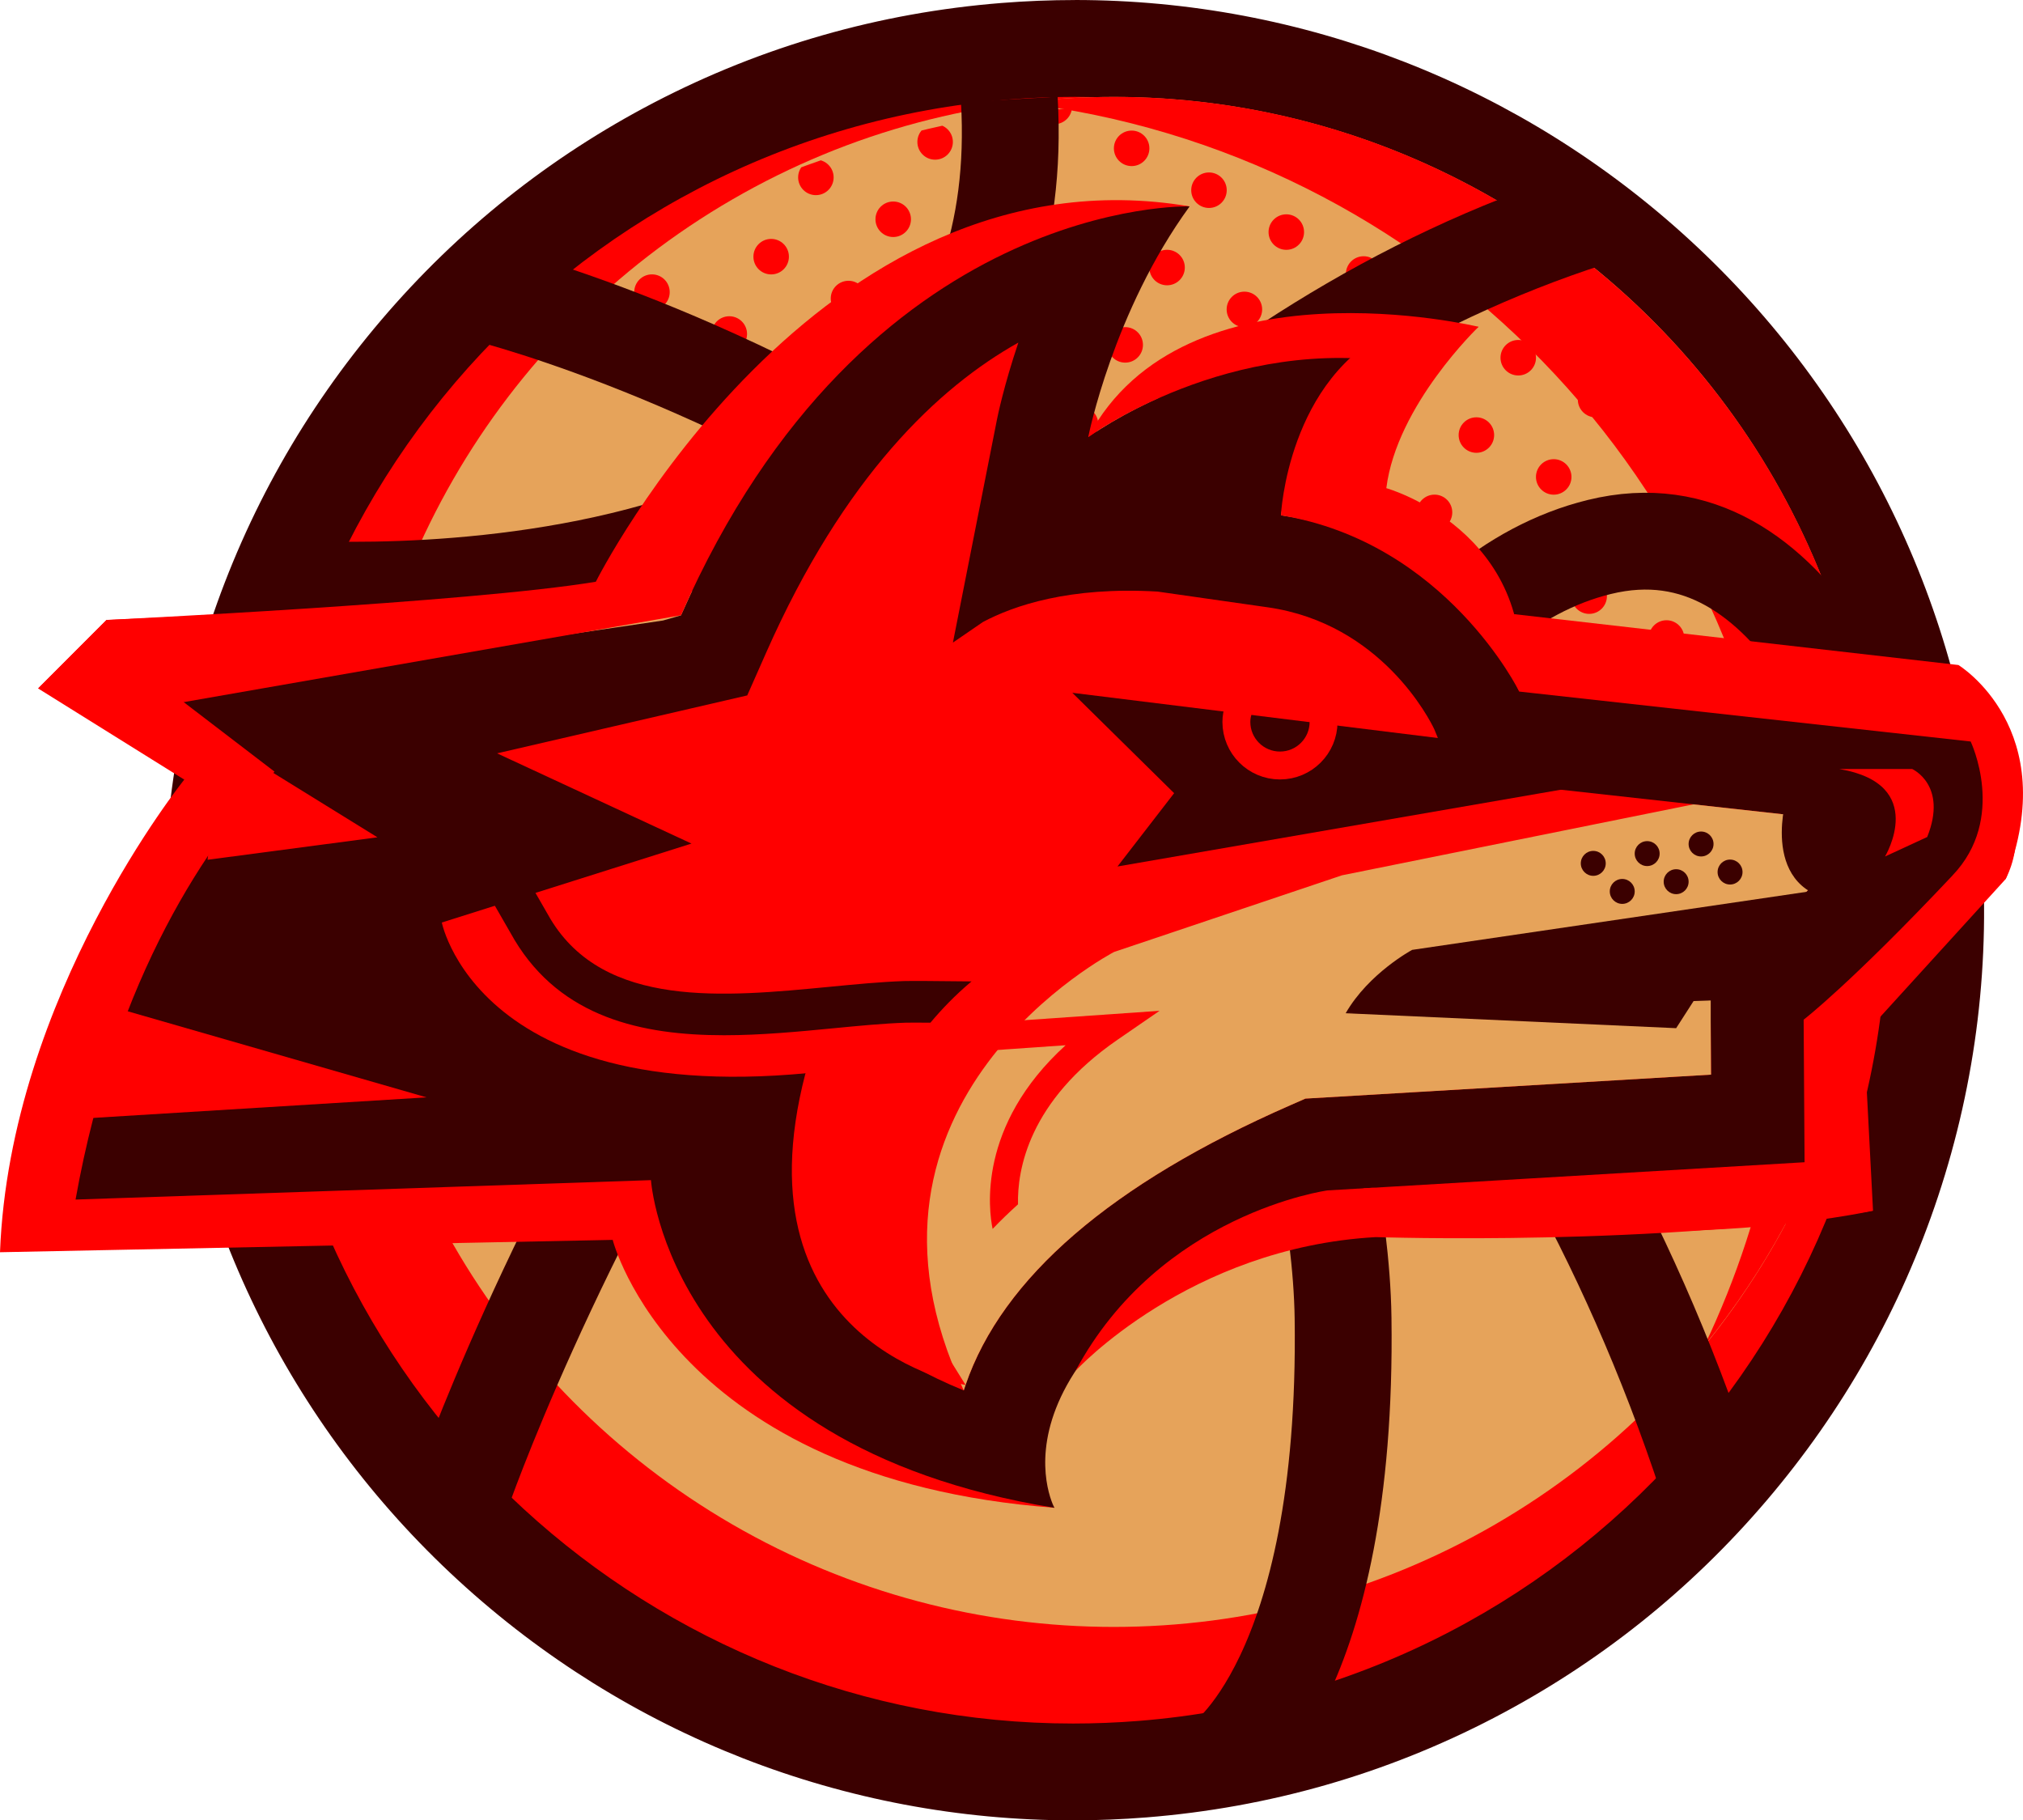 <svg xmlns="http://www.w3.org/2000/svg" id="Layer_1" width="524.267" height="471.72" data-name="Layer 1" version="1.1"><defs id="defs923"><clipPath id="clippath"><path id="path920" d="M499.23 297.34c24.77-20.66 24.6-24.5 24.29-28.35-8.78-108.62-105.06-189.65-215.05-180.98-31.51 2.48-78.8 15.92-129.09 47.71z" style="fill:none;stroke-width:0"/></clipPath><style id="style918">.cls-3{fill:none;stroke-miterlimit:10}.cls-6,.cls-7,.cls-8{stroke-width:0}.cls-3{stroke:#3b0000;stroke-width:25.09px}.cls-6{fill:#3b0000}.cls-7{fill:#e6a35a}.cls-8{fill:red}</style></defs><g id="g1223" transform="translate(-37.87 -59.46)"><g id="g1159"><g id="g931"><path id="path927" d="M315.97 518.64c-55.97 0-109.56-20.93-150.92-58.94-41.58-38.21-66.95-90.28-71.45-146.61-4.75-59.46 13.95-117.2 52.63-162.6 38.69-45.4 92.74-73.01 152.19-77.76 5.98-.48 12.03-.72 18-.72 55.97 0 109.56 20.93 150.91 58.94 41.58 38.21 66.95 90.28 71.45 146.61 4.75 59.46-13.95 117.2-52.63 162.6-38.68 45.4-92.74 73.01-152.19 77.76-5.98.48-12.03.72-18 .72z" class="cls-8" style="fill:red;stroke-width:0"/><path id="path929" d="M316.44 84.56c108.8 0 201.05 83.67 209.86 194 9.26 116.03-77.29 217.59-193.32 226.85-5.7.45-11.38.68-17 .68-108.8 0-201.05-83.67-209.86-194C96.86 196.06 183.41 94.5 299.44 85.24c5.7-.46 11.38-.68 17-.68m0-25.09v25.09zc-6.31 0-12.7.26-19 .76-31.73 2.53-62.02 11.21-90.04 25.79-27.05 14.08-50.84 33.03-70.7 56.34-19.86 23.31-34.8 49.8-44.41 78.74-9.95 29.98-13.71 61.27-11.18 92.99 4.75 59.49 31.55 114.49 75.46 154.85 43.67 40.14 100.28 62.24 159.4 62.24 6.3 0 12.69-.26 18.99-.76 31.73-2.53 62.02-11.21 90.04-25.79 27.05-14.08 50.84-33.03 70.7-56.34 19.86-23.31 34.8-49.8 44.41-78.74 9.95-29.98 13.71-61.27 11.18-92.99-4.75-59.49-31.55-114.48-75.46-154.85-43.67-40.14-100.28-62.25-159.4-62.25z" class="cls-6" style="fill:#3b0000;stroke-width:0"/></g><ellipse id="ellipse933" cx="326.5" cy="282.82" class="cls-7" rx="197.66" ry="198.24" style="fill:#e6a35a;stroke-width:0"/><path id="path935" d="M500.82 292.89c3.27 41.09-4.67 80.45-21.17 115.17 31.07-38.21 48.1-87.98 43.88-141.01-8.69-109.14-103.94-190.56-212.76-181.84-2.88.23-5.73.55-8.57.9 104.83 12.24 189.9 97.27 198.62 206.78" class="cls-8" style="fill:red;stroke-width:0"/><g id="g1149" style="clip-path:url(#clippath)"><g id="g1041"><g id="g987"><circle id="circle937" cx="321.95" cy="67.01" r="4.6" class="cls-8" style="fill:red;stroke-width:0"/><circle id="circle939" cx="341.99" cy="77.86" r="4.6" class="cls-8" style="fill:red;stroke-width:0"/><circle id="circle941" cx="362.03" cy="88.71" r="4.6" class="cls-8" style="fill:red;stroke-width:0"/><circle id="circle943" cx="382.07" cy="99.56" r="4.6" class="cls-8" style="fill:red;stroke-width:0"/><circle id="circle945" cx="402.11" cy="110.42" r="4.6" class="cls-8" style="fill:red;stroke-width:0"/><circle id="circle947" cx="291.06" cy="76.2" r="4.6" class="cls-8" style="fill:red;stroke-width:0"/><circle id="circle949" cx="311.1" cy="87.05" r="4.6" class="cls-8" style="fill:red;stroke-width:0"/><circle id="circle951" cx="331.14" cy="97.9" r="4.6" class="cls-8" style="fill:red;stroke-width:0"/><circle id="circle953" cx="351.18" cy="108.75" r="4.6" class="cls-8" style="fill:red;stroke-width:0"/><circle id="circle955" cx="371.22" cy="119.6" r="4.6" class="cls-8" style="fill:red;stroke-width:0"/><circle id="circle957" cx="391.26" cy="130.46" r="4.6" class="cls-8" style="fill:red;stroke-width:0"/><circle id="circle959" cx="260.17" cy="85.39" r="4.6" class="cls-8" style="fill:red;stroke-width:0"/><circle id="circle961" cx="280.21" cy="96.24" r="4.6" class="cls-8" style="fill:red;stroke-width:0"/><circle id="circle963" cx="300.24" cy="107.09" r="4.6" class="cls-8" style="fill:red;stroke-width:0"/><circle id="circle965" cx="320.28" cy="117.94" r="4.6" class="cls-8" style="fill:red;stroke-width:0"/><circle id="circle967" cx="340.32" cy="128.79" r="4.6" class="cls-8" style="fill:red;stroke-width:0"/><circle id="circle969" cx="360.36" cy="139.64" r="4.6" class="cls-8" style="fill:red;stroke-width:0"/><circle id="circle971" cx="380.4" cy="150.5" r="4.6" class="cls-8" style="fill:red;stroke-width:0"/><circle id="circle973" cx="249.31" cy="105.43" r="4.6" class="cls-8" style="fill:red;stroke-width:0"/><circle id="circle975" cx="269.35" cy="116.28" r="4.6" class="cls-8" style="fill:red;stroke-width:0"/><circle id="circle977" cx="289.39" cy="127.13" r="4.6" class="cls-8" style="fill:red;stroke-width:0"/><circle id="circle979" cx="309.43" cy="137.98" r="4.6" class="cls-8" style="fill:red;stroke-width:0"/><circle id="circle981" cx="329.47" cy="148.83" r="4.6" class="cls-8" style="fill:red;stroke-width:0"/><circle id="circle983" cx="349.51" cy="159.68" r="4.6" class="cls-8" style="fill:red;stroke-width:0"/><circle id="circle985" cx="369.55" cy="170.54" r="4.6" class="cls-8" style="fill:red;stroke-width:0"/></g><g id="g1039"><circle id="circle989" cx="422.15" cy="121.27" r="4.6" class="cls-8" style="fill:red;stroke-width:0"/><circle id="circle991" cx="442.19" cy="132.12" r="4.6" class="cls-8" style="fill:red;stroke-width:0"/><circle id="circle993" cx="462.23" cy="142.97" r="4.6" class="cls-8" style="fill:red;stroke-width:0"/><circle id="circle995" cx="482.27" cy="153.82" r="4.6" class="cls-8" style="fill:red;stroke-width:0"/><circle id="circle997" cx="502.3" cy="164.67" r="4.6" class="cls-8" style="fill:red;stroke-width:0"/><circle id="circle999" cx="411.29" cy="141.31" r="4.6" class="cls-8" style="fill:red;stroke-width:0"/><circle id="circle1001" cx="431.33" cy="152.16" r="4.6" class="cls-8" style="fill:red;stroke-width:0"/><circle id="circle1003" cx="451.37" cy="163.01" r="4.6" class="cls-8" style="fill:red;stroke-width:0"/><circle id="circle1005" cx="471.41" cy="173.86" r="4.6" class="cls-8" style="fill:red;stroke-width:0"/><circle id="circle1007" cx="491.45" cy="184.71" r="4.6" class="cls-8" style="fill:red;stroke-width:0"/><circle id="circle1009" cx="511.49" cy="195.57" r="4.6" class="cls-8" style="fill:red;stroke-width:0"/><circle id="circle1011" cx="400.44" cy="161.35" r="4.6" class="cls-8" style="fill:red;stroke-width:0"/><circle id="circle1013" cx="420.48" cy="172.2" r="4.6" class="cls-8" style="fill:red;stroke-width:0"/><circle id="circle1015" cx="440.52" cy="183.05" r="4.6" class="cls-8" style="fill:red;stroke-width:0"/><circle id="circle1017" cx="460.56" cy="193.9" r="4.6" class="cls-8" style="fill:red;stroke-width:0"/><circle id="circle1019" cx="480.6" cy="204.75" r="4.6" class="cls-8" style="fill:red;stroke-width:0"/><circle id="circle1021" cx="500.64" cy="215.61" r="4.6" class="cls-8" style="fill:red;stroke-width:0"/><circle id="circle1023" cx="520.68" cy="226.46" r="4.6" class="cls-8" style="fill:red;stroke-width:0"/><circle id="circle1025" cx="389.59" cy="181.39" r="4.6" class="cls-8" style="fill:red;stroke-width:0"/><circle id="circle1027" cx="409.63" cy="192.24" r="4.6" class="cls-8" style="fill:red;stroke-width:0"/><circle id="circle1029" cx="429.67" cy="203.09" r="4.6" class="cls-8" style="fill:red;stroke-width:0"/><circle id="circle1031" cx="449.71" cy="213.94" r="4.6" class="cls-8" style="fill:red;stroke-width:0"/><circle id="circle1033" cx="469.75" cy="224.79" r="4.6" class="cls-8" style="fill:red;stroke-width:0"/><circle id="circle1035" cx="489.79" cy="235.64" r="4.6" class="cls-8" style="fill:red;stroke-width:0"/><circle id="circle1037" cx="509.83" cy="246.5" r="4.6" class="cls-8" style="fill:red;stroke-width:0"/></g></g><g id="g1147"><g id="g1093"><circle id="circle1043" cx="237.72" cy="125.97" r="4.6" class="cls-8" style="fill:red;stroke-width:0"/><circle id="circle1045" cx="257.76" cy="136.82" r="4.6" class="cls-8" style="fill:red;stroke-width:0"/><circle id="circle1047" cx="277.8" cy="147.67" r="4.6" class="cls-8" style="fill:red;stroke-width:0"/><circle id="circle1049" cx="297.84" cy="158.53" r="4.6" class="cls-8" style="fill:red;stroke-width:0"/><circle id="circle1051" cx="317.88" cy="169.38" r="4.6" class="cls-8" style="fill:red;stroke-width:0"/><circle id="circle1053" cx="206.83" cy="135.16" r="4.6" class="cls-8" style="fill:red;stroke-width:0"/><circle id="circle1055" cx="226.87" cy="146.01" r="4.6" class="cls-8" style="fill:red;stroke-width:0"/><circle id="circle1057" cx="246.91" cy="156.86" r="4.6" class="cls-8" style="fill:red;stroke-width:0"/><circle id="circle1059" cx="266.95" cy="167.71" r="4.6" class="cls-8" style="fill:red;stroke-width:0"/><circle id="circle1061" cx="286.99" cy="178.56" r="4.6" class="cls-8" style="fill:red;stroke-width:0"/><circle id="circle1063" cx="307.03" cy="189.42" r="4.6" class="cls-8" style="fill:red;stroke-width:0"/><circle id="circle1065" cx="175.94" cy="144.35" r="4.6" class="cls-8" style="fill:red;stroke-width:0"/><circle id="circle1067" cx="195.98" cy="155.2" r="4.6" class="cls-8" style="fill:red;stroke-width:0"/><circle id="circle1069" cx="216.02" cy="166.05" r="4.6" class="cls-8" style="fill:red;stroke-width:0"/><circle id="circle1071" cx="236.05" cy="176.9" r="4.6" class="cls-8" style="fill:red;stroke-width:0"/><circle id="circle1073" cx="256.09" cy="187.75" r="4.6" class="cls-8" style="fill:red;stroke-width:0"/><circle id="circle1075" cx="276.13" cy="198.6" r="4.6" class="cls-8" style="fill:red;stroke-width:0"/><circle id="circle1077" cx="296.17" cy="209.46" r="4.6" class="cls-8" style="fill:red;stroke-width:0"/><circle id="circle1079" cx="165.08" cy="164.39" r="4.6" class="cls-8" style="fill:red;stroke-width:0"/><circle id="circle1081" cx="185.12" cy="175.24" r="4.6" class="cls-8" style="fill:red;stroke-width:0"/><circle id="circle1083" cx="205.16" cy="186.09" r="4.6" class="cls-8" style="fill:red;stroke-width:0"/><circle id="circle1085" cx="225.2" cy="196.94" r="4.6" class="cls-8" style="fill:red;stroke-width:0"/><circle id="circle1087" cx="245.24" cy="207.79" r="4.6" class="cls-8" style="fill:red;stroke-width:0"/><circle id="circle1089" cx="265.28" cy="218.64" r="4.6" class="cls-8" style="fill:red;stroke-width:0"/><circle id="circle1091" cx="285.32" cy="229.5" r="4.6" class="cls-8" style="fill:red;stroke-width:0"/></g><g id="g1145"><circle id="circle1095" cx="337.92" cy="180.23" r="4.6" class="cls-8" style="fill:red;stroke-width:0"/><circle id="circle1097" cx="357.96" cy="191.08" r="4.6" class="cls-8" style="fill:red;stroke-width:0"/><circle id="circle1099" cx="378" cy="201.93" r="4.6" class="cls-8" style="fill:red;stroke-width:0"/><circle id="circle1101" cx="398.04" cy="212.78" r="4.6" class="cls-8" style="fill:red;stroke-width:0"/><circle id="circle1103" cx="418.08" cy="223.64" r="4.6" class="cls-8" style="fill:red;stroke-width:0"/><circle id="circle1105" cx="327.07" cy="200.27" r="4.6" class="cls-8" style="fill:red;stroke-width:0"/><circle id="circle1107" cx="347.1" cy="211.12" r="4.6" class="cls-8" style="fill:red;stroke-width:0"/><circle id="circle1109" cx="367.14" cy="221.97" r="4.6" class="cls-8" style="fill:red;stroke-width:0"/><circle id="circle1111" cx="387.18" cy="232.82" r="4.6" class="cls-8" style="fill:red;stroke-width:0"/><circle id="circle1113" cx="407.22" cy="243.67" r="4.6" class="cls-8" style="fill:red;stroke-width:0"/><circle id="circle1115" cx="427.26" cy="254.53" r="4.6" class="cls-8" style="fill:red;stroke-width:0"/><circle id="circle1117" cx="316.21" cy="220.31" r="4.6" class="cls-8" style="fill:red;stroke-width:0"/><circle id="circle1119" cx="336.25" cy="231.16" r="4.6" class="cls-8" style="fill:red;stroke-width:0"/><circle id="circle1121" cx="356.29" cy="242.01" r="4.6" class="cls-8" style="fill:red;stroke-width:0"/><circle id="circle1123" cx="376.33" cy="252.86" r="4.6" class="cls-8" style="fill:red;stroke-width:0"/><circle id="circle1125" cx="396.37" cy="263.71" r="4.6" class="cls-8" style="fill:red;stroke-width:0"/><circle id="circle1127" cx="416.41" cy="274.57" r="4.6" class="cls-8" style="fill:red;stroke-width:0"/><circle id="circle1129" cx="436.45" cy="285.42" r="4.6" class="cls-8" style="fill:red;stroke-width:0"/><circle id="circle1131" cx="305.36" cy="240.35" r="4.6" class="cls-8" style="fill:red;stroke-width:0"/><circle id="circle1133" cx="325.4" cy="251.2" r="4.6" class="cls-8" style="fill:red;stroke-width:0"/><circle id="circle1135" cx="345.44" cy="262.05" r="4.6" class="cls-8" style="fill:red;stroke-width:0"/><circle id="circle1137" cx="365.48" cy="272.9" r="4.6" class="cls-8" style="fill:red;stroke-width:0"/><circle id="circle1139" cx="385.52" cy="283.75" r="4.6" class="cls-8" style="fill:red;stroke-width:0"/><circle id="circle1141" cx="405.56" cy="294.61" r="4.6" class="cls-8" style="fill:red;stroke-width:0"/><circle id="circle1143" cx="425.6" cy="305.46" r="4.6" class="cls-8" style="fill:red;stroke-width:0"/></g></g></g><path id="path1151" d="M354.18 516.26s33.06-21.16 31.75-115.23c-.39-27.75-8.58-55.75-9.41-83.86-1.32-44.92 29.21-104.54 75.83-115.97 51.41-12.6 75.09 57.08 87.09 94.67" class="cls-3" style="fill:none;stroke:#3b0000;stroke-width:25.09px;stroke-miterlimit:10"/><path id="path1153" d="M157.54 446.47s91.58-266.01 292.6-330.56" class="cls-3" style="fill:none;stroke:#3b0000;stroke-width:25.09px;stroke-miterlimit:10"/><path id="path1155" d="M111.16 211.81s196.43 16.66 188.28-126.57" class="cls-3" style="fill:none;stroke:#3b0000;stroke-width:25.09px;stroke-miterlimit:10"/><path id="path1157" d="M161.18 134.9s235.65 54.49 319.06 307.53" class="cls-3" style="fill:none;stroke:#3b0000;stroke-width:25.09px;stroke-miterlimit:10"/></g><g id="g1221"><path id="path1161" d="m430.27 218.61 115.13 13.18s27.2 16.56 12.25 55.45l-136.6-36.76z" class="cls-8" style="fill:red;stroke-width:0"/><path id="path1163" d="m548.58 251.61-64.73 94.13c-40.83 2.31-129.11 13.05-83.16 24.94 61.77 15.98 122.58 2.52 122.58 2.52l-2.37-45.57 36.76-40.39c9.36-18.89-9.07-35.63-9.07-35.63z" class="cls-8" style="fill:red;stroke-width:0"/><path id="path1165" d="m47.74 237.86 37.89 23.63s-45.2 55.88-47.76 122.47l158.78-3.2s15.74 62.01 114.47 69.42L155.5 228.23l14.05-12.69-21.63 1.88h-23.03l-59.42 2.71-17.73 17.75z" class="cls-8" style="fill:red;stroke-width:0"/><path id="path1167" d="M543.85 286.34c14.23-14.84 4.72-34.73 4.72-34.73l-116.98-12.94s-17.11-39.3-61.76-45.67c0 0 3.26-23.49 26.34-44.76 0 0-43.62 2.1-76.28 24.49 0 0 6.44-32.57 26.27-59.77 0 0-80.77-9.52-131.8 105.96l-4.68 1.34L82.33 239l26.68 20.42c-16.76 17.87-41.18 52.68-51.56 110.89l149.12-5.03s4.36 68.57 104.55 84.91c0 0-22.48-41.38 70.78-82.24l123.63-7.31-.24-36.94s12.28-9.44 38.57-37.36z" class="cls-6" style="fill:#3b0000;stroke-width:0"/><path id="path1169" d="m428.95 262.61-14.01-1.1-5.39-13.12c-1.08-2.28-13.64-27.33-43.12-31.55l-28.58-4.08c-22.86-1.34-37.31 3.66-45.26 7.89l-7.77 5.33 11.44-57.92c.14-.7 1.73-8.55 5.52-19.82-20.68 11.57-45.17 34.65-65.39 80.42l-4.87 11.01-64.83 15.01 50.38 23.38-64.7 20.46s10.95 55.57 118.44 35.66c0 0-60.93 53.73 16.82 85.59.15-.47.31-.94.47-1.41 9.53-27.81 37.83-52.19 84.13-72.48l3.95-1.73 105.11-6.21-.09-14.08v-11.9l9.32-7.29c.15-.11 10.74-8.51 32.74-31.62l-94.32-10.43z" class="cls-8" style="fill:red;stroke-width:0"/><path id="path1171" d="m372.23 345.88 3.95-1.73 105.11-6.21-.09-14.08v-11.9l9.32-7.29c.15-.11 10.74-8.51 32.74-31.62l-46.55-5.15-91.08 18.39-59.05 19.86s-74.28 38.6-38.95 113.62c.15-.47.31-.94.47-1.41 9.53-27.81 37.83-52.19 84.13-72.48" class="cls-7" style="fill:#e6a35a;stroke-width:0"/><path id="polyline1173" d="m416.18 251.41-100.42-12.42L342.15 265l-14.68 19 129.99-22.51" class="cls-6" style="fill:#3b0000;stroke-width:0"/><path id="path1175" d="M537.79 266.91s4.57 26.1-19.98 26.1-17.13-26.1-17.13-26.1z" class="cls-6" style="fill:#3b0000;stroke-width:0"/><path id="path1177" d="m508.06 290.27-104.23 15.34s-11.25 6.03-17.22 16.41l103.22-3.61" class="cls-6" style="fill:#3b0000;stroke-width:0"/><g id="g1183"><circle id="circle1179" cx="450.77" cy="283.19" r="3.23" class="cls-6" style="fill:#3b0000;stroke-width:0"/><circle id="circle1181" cx="458.28" cy="290.46" r="3.23" class="cls-6" style="fill:#3b0000;stroke-width:0"/></g><g id="g1189"><circle id="circle1185" cx="464.74" cy="280.66" r="3.23" class="cls-6" style="fill:#3b0000;stroke-width:0"/><circle id="circle1187" cx="472.25" cy="287.94" r="3.23" class="cls-6" style="fill:#3b0000;stroke-width:0"/></g><g id="g1195"><circle id="circle1191" cx="478.71" cy="278.17" r="3.23" class="cls-6" style="fill:#3b0000;stroke-width:0"/><circle id="circle1193" cx="486.22" cy="285.44" r="3.23" class="cls-6" style="fill:#3b0000;stroke-width:0"/></g><path id="polyline1197" d="m386.61 322.03 85.64 3.87 8.96-13.94" class="cls-6" style="fill:#3b0000;stroke-width:0"/><path id="path1199" d="M358.86 243.12c-.34 1.08-.58 2.21-.58 3.41 0 6.24 5.06 11.3 11.3 11.3 6.24 0 11.3-5.06 11.3-11.3 0-.24-.06-.46-.07-.69" style="fill:none;stroke:red;stroke-width:7.23px;stroke-miterlimit:10"/><path id="path1201" d="m289.17 332.04 24.86-1.72c-22.96 20.89-19.9 42.88-18.92 47.6 2.05-2.15 4.26-4.27 6.58-6.37-.21-8.74 2.63-26.7 25.8-42.66l10.88-7.49-49.7 3.45.5 7.21z" class="cls-8" style="fill:red;stroke-width:0"/><path id="path1203" d="M319.89 172.72s36.84-27 82.08-19.03l19.08-9.54s-76.32-18.41-101.16 28.57" class="cls-8" style="fill:red;stroke-width:0"/><path id="path1205" d="M421.05 144.15s-21.21 20.25-23.91 41.81c0 0 39.25 11.07 34.45 52.71 0 0-18.98-38.64-61.76-45.67 0 0 1.69-35.78 29.33-48.36" class="cls-8" style="fill:red;stroke-width:0"/><path id="path1207" d="m47.74 237.86 17.73-17.75s94.46-4.51 126.81-9.9c0 0 57.06-113.67 153.87-97.27 0 0-84.11-2.6-131.8 105.96L75.74 243.11l-28.01-5.26Z" class="cls-8" style="fill:red;stroke-width:0"/><path id="path1209" d="M316.61 414.69s29.32-31.95 77.83-34.65c0 0 74.34 2.48 128.82-6.85l-129.85-5.93-11.51.68s-43.39 5.92-65.29 46.75" class="cls-8" style="fill:red;stroke-width:0"/><path id="path1211" d="M514.59 258.74h18.83s9.28 4.14 3.89 17.62l-10.93 5.05s11.31-18.72-11.79-22.66z" class="cls-8" style="fill:red;stroke-width:0"/><path id="path1213" d="M288.1 418.36s-59.95-10-41.49-80.77l29.24-8.77-8.09 29.65-2.17 23.7 22.51 36.18z" class="cls-8" style="fill:red;stroke-width:0"/><path id="path1215" d="M279.01 324.46c2.82-3.37 6.35-7.09 10.64-10.68-8.88-.1-15.66-.15-17.53-.09-6.01.21-12.45.83-19.26 1.49-27.37 2.64-58.36 5.63-72.34-17.59l-7.1-12.34-9.34 5.38 7.15 12.43c12.08 20.07 32.98 24.67 54.29 24.67 9.63 0 19.35-.94 28.38-1.81 6.65-.64 12.93-1.25 18.6-1.44.88-.03 3.33-.03 6.53 0z" class="cls-6" style="fill:#3b0000;stroke-width:0"/><path id="polyline1217" d="m53.92 349.65 94.49-5.82-86.44-24.9" class="cls-8" style="fill:red;stroke-width:0"/><path id="polyline1219" d="m91.66 282.26 44.02-5.82-40.27-24.9" class="cls-8" style="fill:red;stroke-width:0"/></g></g></svg>